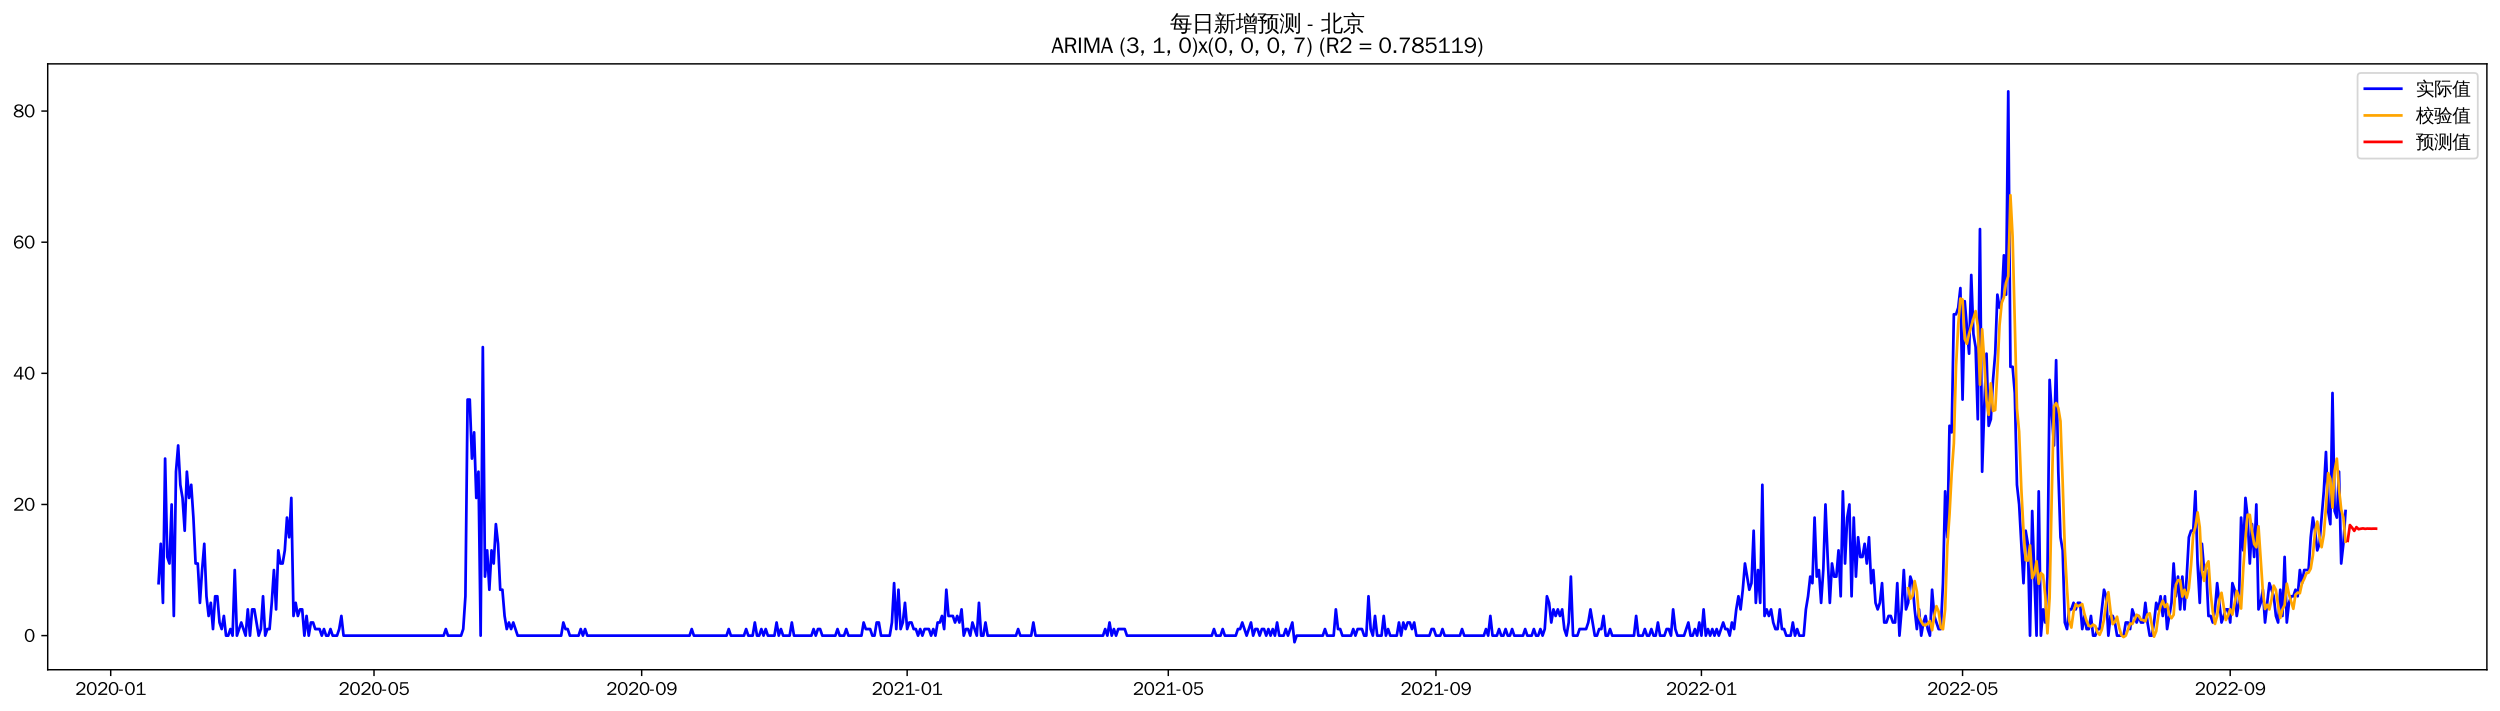 <?xml version="1.0" encoding="utf-8" standalone="no"?>
<!DOCTYPE svg PUBLIC "-//W3C//DTD SVG 1.1//EN"
  "http://www.w3.org/Graphics/SVG/1.1/DTD/svg11.dtd">
<svg xmlns:xlink="http://www.w3.org/1999/xlink" width="1372.594pt" height="390.418pt" viewBox="0 0 1372.594 390.418" xmlns="http://www.w3.org/2000/svg" version="1.1">
 <defs>
  <style type="text/css">*{stroke-linejoin: round; stroke-linecap: butt}</style>
 </defs>
 <g id="figure_1">
  <g id="patch_1">
   <path d="M 0 390.418 
L 1372.594 390.418 
L 1372.594 -0 
L 0 -0 
z
" style="fill: #ffffff"/>
  </g>
  <g id="axes_1">
   <g id="patch_2">
    <path d="M 26.194 367.701 
L 1365.394 367.701 
L 1365.394 35.061 
L 26.194 35.061 
z
" style="fill: #ffffff"/>
   </g>
   <g id="matplotlib.axis_1">
    <g id="xtick_1">
     <g id="line2d_1">
      <defs>
       <path id="mdd5fcf3c7f" d="M 0 0 
L 0 3.5 
" style="stroke: #000000; stroke-width: 0.8"/>
      </defs>
      <g>
       <use xlink:href="#mdd5fcf3c7f" x="60.782" y="367.701" style="stroke: #000000; stroke-width: 0.8"/>
      </g>
     </g>
     <g id="text_1">
      <!-- 2020-01 -->
      <g transform="translate(41.292 381.557)scale(0.1 -0.1)">
       <defs>
        <path id="WenQuanYiZenHei-32" d="M 3488 0 
L 369 0 
L 369 456 
L 2150 1850 
Q 2931 2463 2931 3144 
Q 2931 3619 2488 3863 
Q 2231 4013 1931 4013 
Q 1425 4013 1113 3619 
Q 894 3356 881 3013 
L 369 3169 
Q 531 3981 1213 4300 
Q 1544 4456 1950 4456 
Q 2631 4456 3088 4044 
L 3225 3888 
L 3350 3706 
Q 3481 3444 3481 3144 
Q 3481 2313 2519 1569 
L 1069 456 
L 3488 456 
L 3488 0 
z
" transform="scale(0.016)"/>
        <path id="WenQuanYiZenHei-30" d="M 3581 2175 
Q 3581 1288 3169 638 
Q 2713 -63 1938 -63 
Q 1025 -63 563 831 
Q 256 1425 256 2188 
Q 256 3188 700 3819 
Q 1138 4456 1888 4456 
Q 2863 4456 3306 3500 
Q 3581 2925 3581 2175 
z
M 3019 2100 
Q 3019 3356 2500 3806 
L 2350 3919 
Q 2144 4031 1888 4031 
Q 1100 4031 888 2956 
Q 819 2625 819 2225 
Q 819 1013 1338 569 
Q 1588 356 1938 356 
Q 2675 356 2925 1294 
Q 3019 1663 3019 2100 
z
" transform="scale(0.016)"/>
        <path id="WenQuanYiZenHei-2d" d="M 1363 1444 
L 0 1444 
L 0 1844 
L 1363 1844 
L 1363 1444 
z
" transform="scale(0.016)"/>
        <path id="WenQuanYiZenHei-31" d="M 3556 0 
L 488 0 
L 488 406 
L 1800 406 
L 1800 3725 
Q 1231 3125 588 2788 
L 588 3338 
Q 1456 3781 1931 4388 
L 2331 4388 
L 2331 406 
L 3556 406 
L 3556 0 
z
" transform="scale(0.016)"/>
       </defs>
       <use xlink:href="#WenQuanYiZenHei-32"/>
       <use xlink:href="#WenQuanYiZenHei-30" x="59.961"/>
       <use xlink:href="#WenQuanYiZenHei-32" x="119.922"/>
       <use xlink:href="#WenQuanYiZenHei-30" x="179.883"/>
       <use xlink:href="#WenQuanYiZenHei-2d" x="239.844"/>
       <use xlink:href="#WenQuanYiZenHei-30" x="269.824"/>
       <use xlink:href="#WenQuanYiZenHei-31" x="329.785"/>
      </g>
     </g>
    </g>
    <g id="xtick_2">
     <g id="line2d_2">
      <g>
       <use xlink:href="#mdd5fcf3c7f" x="205.347" y="367.701" style="stroke: #000000; stroke-width: 0.8"/>
      </g>
     </g>
     <g id="text_2">
      <!-- 2020-05 -->
      <g transform="translate(185.857 381.557)scale(0.1 -0.1)">
       <defs>
        <path id="WenQuanYiZenHei-35" d="M 3531 1488 
Q 3531 688 2913 250 
Q 2456 -63 1844 -63 
Q 1175 -63 706 350 
Q 413 613 306 975 
L 781 1131 
Q 1000 538 1569 406 
Q 1706 369 1856 369 
Q 2550 369 2850 869 
Q 3000 1131 3000 1494 
Q 3000 2056 2581 2356 
Q 2319 2538 1969 2538 
Q 1400 2538 1031 2075 
Q 981 2013 938 1938 
L 500 2031 
L 644 4388 
L 3244 4388 
L 3200 3919 
L 1044 3919 
L 950 2500 
Q 1431 2975 2006 2975 
Q 2713 2975 3163 2475 
Q 3531 2063 3531 1488 
z
" transform="scale(0.016)"/>
       </defs>
       <use xlink:href="#WenQuanYiZenHei-32"/>
       <use xlink:href="#WenQuanYiZenHei-30" x="59.961"/>
       <use xlink:href="#WenQuanYiZenHei-32" x="119.922"/>
       <use xlink:href="#WenQuanYiZenHei-30" x="179.883"/>
       <use xlink:href="#WenQuanYiZenHei-2d" x="239.844"/>
       <use xlink:href="#WenQuanYiZenHei-30" x="269.824"/>
       <use xlink:href="#WenQuanYiZenHei-35" x="329.785"/>
      </g>
     </g>
    </g>
    <g id="xtick_3">
     <g id="line2d_3">
      <g>
       <use xlink:href="#mdd5fcf3c7f" x="352.302" y="367.701" style="stroke: #000000; stroke-width: 0.8"/>
      </g>
     </g>
     <g id="text_3">
      <!-- 2020-09 -->
      <g transform="translate(332.812 381.557)scale(0.1 -0.1)">
       <defs>
        <path id="WenQuanYiZenHei-39" d="M 3544 2300 
Q 3544 1163 3019 513 
Q 2563 -63 1775 -63 
Q 956 -63 563 488 
Q 463 631 394 813 
L 838 975 
Q 1025 494 1550 388 
Q 1656 369 1775 369 
Q 2594 369 2900 1325 
Q 3044 1769 3038 2313 
L 3025 2313 
Q 2675 1638 1944 1544 
Q 1844 1531 1744 1531 
Q 1050 1531 625 2031 
Q 294 2419 294 2963 
Q 294 3656 813 4094 
Q 1238 4456 1819 4456 
Q 2988 4456 3381 3363 
Q 3544 2900 3544 2300 
z
M 2925 2994 
Q 2925 3563 2469 3844 
Q 2206 4006 1863 4006 
Q 1275 4006 988 3563 
Q 844 3344 825 3056 
Q 819 3006 819 2956 
Q 819 2413 1269 2131 
Q 1538 1963 1875 1963 
Q 2363 1963 2681 2350 
Q 2925 2638 2925 2994 
z
" transform="scale(0.016)"/>
       </defs>
       <use xlink:href="#WenQuanYiZenHei-32"/>
       <use xlink:href="#WenQuanYiZenHei-30" x="59.961"/>
       <use xlink:href="#WenQuanYiZenHei-32" x="119.922"/>
       <use xlink:href="#WenQuanYiZenHei-30" x="179.883"/>
       <use xlink:href="#WenQuanYiZenHei-2d" x="239.844"/>
       <use xlink:href="#WenQuanYiZenHei-30" x="269.824"/>
       <use xlink:href="#WenQuanYiZenHei-39" x="329.785"/>
      </g>
     </g>
    </g>
    <g id="xtick_4">
     <g id="line2d_4">
      <g>
       <use xlink:href="#mdd5fcf3c7f" x="498.062" y="367.701" style="stroke: #000000; stroke-width: 0.8"/>
      </g>
     </g>
     <g id="text_4">
      <!-- 2021-01 -->
      <g transform="translate(478.572 381.557)scale(0.1 -0.1)">
       <use xlink:href="#WenQuanYiZenHei-32"/>
       <use xlink:href="#WenQuanYiZenHei-30" x="59.961"/>
       <use xlink:href="#WenQuanYiZenHei-32" x="119.922"/>
       <use xlink:href="#WenQuanYiZenHei-31" x="179.883"/>
       <use xlink:href="#WenQuanYiZenHei-2d" x="239.844"/>
       <use xlink:href="#WenQuanYiZenHei-30" x="269.824"/>
       <use xlink:href="#WenQuanYiZenHei-31" x="329.785"/>
      </g>
     </g>
    </g>
    <g id="xtick_5">
     <g id="line2d_5">
      <g>
       <use xlink:href="#mdd5fcf3c7f" x="641.432" y="367.701" style="stroke: #000000; stroke-width: 0.8"/>
      </g>
     </g>
     <g id="text_5">
      <!-- 2021-05 -->
      <g transform="translate(621.943 381.557)scale(0.1 -0.1)">
       <use xlink:href="#WenQuanYiZenHei-32"/>
       <use xlink:href="#WenQuanYiZenHei-30" x="59.961"/>
       <use xlink:href="#WenQuanYiZenHei-32" x="119.922"/>
       <use xlink:href="#WenQuanYiZenHei-31" x="179.883"/>
       <use xlink:href="#WenQuanYiZenHei-2d" x="239.844"/>
       <use xlink:href="#WenQuanYiZenHei-30" x="269.824"/>
       <use xlink:href="#WenQuanYiZenHei-35" x="329.785"/>
      </g>
     </g>
    </g>
    <g id="xtick_6">
     <g id="line2d_6">
      <g>
       <use xlink:href="#mdd5fcf3c7f" x="788.387" y="367.701" style="stroke: #000000; stroke-width: 0.8"/>
      </g>
     </g>
     <g id="text_6">
      <!-- 2021-09 -->
      <g transform="translate(768.897 381.557)scale(0.1 -0.1)">
       <use xlink:href="#WenQuanYiZenHei-32"/>
       <use xlink:href="#WenQuanYiZenHei-30" x="59.961"/>
       <use xlink:href="#WenQuanYiZenHei-32" x="119.922"/>
       <use xlink:href="#WenQuanYiZenHei-31" x="179.883"/>
       <use xlink:href="#WenQuanYiZenHei-2d" x="239.844"/>
       <use xlink:href="#WenQuanYiZenHei-30" x="269.824"/>
       <use xlink:href="#WenQuanYiZenHei-39" x="329.785"/>
      </g>
     </g>
    </g>
    <g id="xtick_7">
     <g id="line2d_7">
      <g>
       <use xlink:href="#mdd5fcf3c7f" x="934.147" y="367.701" style="stroke: #000000; stroke-width: 0.8"/>
      </g>
     </g>
     <g id="text_7">
      <!-- 2022-01 -->
      <g transform="translate(914.657 381.557)scale(0.1 -0.1)">
       <use xlink:href="#WenQuanYiZenHei-32"/>
       <use xlink:href="#WenQuanYiZenHei-30" x="59.961"/>
       <use xlink:href="#WenQuanYiZenHei-32" x="119.922"/>
       <use xlink:href="#WenQuanYiZenHei-32" x="179.883"/>
       <use xlink:href="#WenQuanYiZenHei-2d" x="239.844"/>
       <use xlink:href="#WenQuanYiZenHei-30" x="269.824"/>
       <use xlink:href="#WenQuanYiZenHei-31" x="329.785"/>
      </g>
     </g>
    </g>
    <g id="xtick_8">
     <g id="line2d_8">
      <g>
       <use xlink:href="#mdd5fcf3c7f" x="1077.518" y="367.701" style="stroke: #000000; stroke-width: 0.8"/>
      </g>
     </g>
     <g id="text_8">
      <!-- 2022-05 -->
      <g transform="translate(1058.028 381.557)scale(0.1 -0.1)">
       <use xlink:href="#WenQuanYiZenHei-32"/>
       <use xlink:href="#WenQuanYiZenHei-30" x="59.961"/>
       <use xlink:href="#WenQuanYiZenHei-32" x="119.922"/>
       <use xlink:href="#WenQuanYiZenHei-32" x="179.883"/>
       <use xlink:href="#WenQuanYiZenHei-2d" x="239.844"/>
       <use xlink:href="#WenQuanYiZenHei-30" x="269.824"/>
       <use xlink:href="#WenQuanYiZenHei-35" x="329.785"/>
      </g>
     </g>
    </g>
    <g id="xtick_9">
     <g id="line2d_9">
      <g>
       <use xlink:href="#mdd5fcf3c7f" x="1224.472" y="367.701" style="stroke: #000000; stroke-width: 0.8"/>
      </g>
     </g>
     <g id="text_9">
      <!-- 2022-09 -->
      <g transform="translate(1204.983 381.557)scale(0.1 -0.1)">
       <use xlink:href="#WenQuanYiZenHei-32"/>
       <use xlink:href="#WenQuanYiZenHei-30" x="59.961"/>
       <use xlink:href="#WenQuanYiZenHei-32" x="119.922"/>
       <use xlink:href="#WenQuanYiZenHei-32" x="179.883"/>
       <use xlink:href="#WenQuanYiZenHei-2d" x="239.844"/>
       <use xlink:href="#WenQuanYiZenHei-30" x="269.824"/>
       <use xlink:href="#WenQuanYiZenHei-39" x="329.785"/>
      </g>
     </g>
    </g>
   </g>
   <g id="matplotlib.axis_2">
    <g id="ytick_1">
     <g id="line2d_10">
      <defs>
       <path id="m159f968fa7" d="M 0 0 
L -3.5 0 
" style="stroke: #000000; stroke-width: 0.8"/>
      </defs>
      <g>
       <use xlink:href="#m159f968fa7" x="26.194" y="348.981" style="stroke: #000000; stroke-width: 0.8"/>
      </g>
     </g>
     <g id="text_10">
      <!-- 0 -->
      <g transform="translate(13.197 352.409)scale(0.1 -0.1)">
       <use xlink:href="#WenQuanYiZenHei-30"/>
      </g>
     </g>
    </g>
    <g id="ytick_2">
     <g id="line2d_11">
      <g>
       <use xlink:href="#m159f968fa7" x="26.194" y="276.981" style="stroke: #000000; stroke-width: 0.8"/>
      </g>
     </g>
     <g id="text_11">
      <!-- 20 -->
      <g transform="translate(7.2 280.409)scale(0.1 -0.1)">
       <use xlink:href="#WenQuanYiZenHei-32"/>
       <use xlink:href="#WenQuanYiZenHei-30" x="59.961"/>
      </g>
     </g>
    </g>
    <g id="ytick_3">
     <g id="line2d_12">
      <g>
       <use xlink:href="#m159f968fa7" x="26.194" y="204.981" style="stroke: #000000; stroke-width: 0.8"/>
      </g>
     </g>
     <g id="text_12">
      <!-- 40 -->
      <g transform="translate(7.2 208.409)scale(0.1 -0.1)">
       <defs>
        <path id="WenQuanYiZenHei-34" d="M 3631 1025 
L 2913 1025 
L 2913 0 
L 2381 0 
L 2381 1025 
L 219 1025 
L 219 1388 
L 2225 4388 
L 2913 4388 
L 2913 1444 
L 3631 1444 
L 3631 1025 
z
M 2381 1444 
L 2381 3963 
L 788 1444 
L 2381 1444 
z
" transform="scale(0.016)"/>
       </defs>
       <use xlink:href="#WenQuanYiZenHei-34"/>
       <use xlink:href="#WenQuanYiZenHei-30" x="59.961"/>
      </g>
     </g>
    </g>
    <g id="ytick_4">
     <g id="line2d_13">
      <g>
       <use xlink:href="#m159f968fa7" x="26.194" y="132.981" style="stroke: #000000; stroke-width: 0.8"/>
      </g>
     </g>
     <g id="text_13">
      <!-- 60 -->
      <g transform="translate(7.2 136.409)scale(0.1 -0.1)">
       <defs>
        <path id="WenQuanYiZenHei-36" d="M 3550 1431 
Q 3550 725 3006 288 
Q 2581 -63 1994 -63 
Q 1013 -63 563 825 
Q 288 1363 288 2081 
Q 288 3294 856 3938 
Q 1319 4456 2075 4456 
Q 2969 4456 3363 3756 
Q 3431 3631 3481 3481 
L 2988 3350 
Q 2750 3994 2075 4006 
Q 1056 4006 844 2669 
Q 794 2356 794 1981 
L 806 1981 
Q 1006 2506 1544 2744 
Q 1819 2869 2119 2869 
Q 2788 2869 3213 2375 
Q 3550 1975 3550 1431 
z
M 3038 1406 
Q 3038 1906 2656 2213 
Q 2381 2431 2038 2431 
Q 1525 2431 1181 2044 
Q 919 1744 919 1356 
Q 919 881 1344 581 
Q 1631 375 1981 375 
Q 2519 375 2838 781 
Q 3038 1050 3038 1406 
z
" transform="scale(0.016)"/>
       </defs>
       <use xlink:href="#WenQuanYiZenHei-36"/>
       <use xlink:href="#WenQuanYiZenHei-30" x="59.961"/>
      </g>
     </g>
    </g>
    <g id="ytick_5">
     <g id="line2d_14">
      <g>
       <use xlink:href="#m159f968fa7" x="26.194" y="60.981" style="stroke: #000000; stroke-width: 0.8"/>
      </g>
     </g>
     <g id="text_14">
      <!-- 80 -->
      <g transform="translate(7.2 64.409)scale(0.1 -0.1)">
       <defs>
        <path id="WenQuanYiZenHei-38" d="M 3619 1175 
Q 3619 431 2850 100 
Q 2444 -63 1944 -63 
Q 1231 -63 725 269 
Q 225 594 225 1125 
Q 225 1881 1269 2281 
Q 719 2481 519 2938 
Q 444 3119 444 3319 
Q 444 4000 1144 4294 
Q 1519 4456 1963 4456 
Q 2669 4456 3094 4094 
Q 3425 3813 3425 3369 
Q 3425 2638 2575 2356 
Q 3231 2056 3450 1725 
Q 3619 1488 3619 1175 
z
M 2944 3344 
Q 2944 3906 2288 4019 
Q 2138 4044 1969 4044 
Q 1438 4044 1163 3775 
Q 1000 3613 1000 3375 
Q 1000 2925 1594 2663 
Q 1756 2588 1931 2550 
Q 2581 2725 2788 2956 
Q 2944 3125 2944 3344 
z
M 3075 1094 
Q 3075 1738 1875 2050 
Q 1094 1881 850 1463 
Q 763 1313 763 1131 
Q 763 569 1456 406 
Q 1681 344 1944 344 
Q 2519 344 2850 619 
Q 3075 813 3075 1094 
z
" transform="scale(0.016)"/>
       </defs>
       <use xlink:href="#WenQuanYiZenHei-38"/>
       <use xlink:href="#WenQuanYiZenHei-30" x="59.961"/>
      </g>
     </g>
    </g>
   </g>
   <g id="line2d_15">
    <path d="M 87.066 320.181 
L 88.261 298.581 
L 89.456 330.981 
L 90.651 251.781 
L 91.845 305.781 
L 93.04 309.381 
L 94.235 276.981 
L 95.43 338.181 
L 96.625 258.981 
L 97.819 244.581 
L 99.014 266.181 
L 100.209 273.381 
L 101.404 291.381 
L 102.598 258.981 
L 103.793 273.381 
L 104.988 266.181 
L 106.183 284.181 
L 107.377 309.381 
L 108.572 309.381 
L 109.767 330.981 
L 110.962 312.981 
L 112.156 298.581 
L 113.351 327.381 
L 114.546 338.181 
L 115.741 330.981 
L 116.935 345.381 
L 118.13 327.381 
L 119.325 327.381 
L 120.52 341.781 
L 121.714 345.381 
L 122.909 338.181 
L 124.104 348.981 
L 125.299 348.981 
L 126.493 345.381 
L 127.688 348.981 
L 128.883 312.981 
L 130.078 348.981 
L 132.467 341.781 
L 134.857 348.981 
L 136.051 334.581 
L 137.246 348.981 
L 138.441 334.581 
L 139.636 334.581 
L 142.025 348.981 
L 143.22 345.381 
L 144.415 327.381 
L 145.609 348.981 
L 146.804 345.381 
L 147.999 345.381 
L 149.194 330.981 
L 150.388 312.981 
L 151.583 334.581 
L 152.778 302.181 
L 153.973 309.381 
L 155.167 309.381 
L 156.362 302.181 
L 157.557 284.181 
L 158.752 294.981 
L 159.946 273.381 
L 161.141 338.181 
L 162.336 330.981 
L 163.531 338.181 
L 164.726 334.581 
L 165.92 334.581 
L 167.115 348.981 
L 168.31 338.181 
L 169.505 348.981 
L 170.699 341.781 
L 171.894 341.781 
L 173.089 345.381 
L 175.478 345.381 
L 176.673 348.981 
L 177.868 345.381 
L 179.063 348.981 
L 180.257 348.981 
L 181.452 345.381 
L 182.647 348.981 
L 185.036 348.981 
L 186.231 345.381 
L 187.426 338.181 
L 188.621 348.981 
L 243.579 348.981 
L 244.774 345.381 
L 245.969 348.981 
L 253.137 348.981 
L 254.332 345.381 
L 255.527 327.381 
L 256.722 219.381 
L 257.916 219.381 
L 259.111 251.781 
L 260.306 237.381 
L 261.501 273.381 
L 262.695 258.981 
L 263.89 348.981 
L 265.085 190.581 
L 266.28 316.581 
L 267.474 302.181 
L 268.669 323.781 
L 269.864 302.181 
L 271.059 309.381 
L 272.253 287.781 
L 273.448 298.581 
L 274.643 323.781 
L 275.838 323.781 
L 277.032 338.181 
L 278.227 345.381 
L 279.422 341.781 
L 280.617 345.381 
L 281.811 341.781 
L 284.201 348.981 
L 308.096 348.981 
L 309.291 341.781 
L 310.486 345.381 
L 311.68 345.381 
L 312.875 348.981 
L 317.654 348.981 
L 318.849 345.381 
L 320.044 348.981 
L 321.238 345.381 
L 322.433 348.981 
L 378.587 348.981 
L 379.781 345.381 
L 380.976 348.981 
L 398.897 348.981 
L 400.092 345.381 
L 401.287 348.981 
L 408.455 348.981 
L 409.65 345.381 
L 410.845 348.981 
L 413.234 348.981 
L 414.429 341.781 
L 415.624 348.981 
L 416.819 348.981 
L 418.013 345.381 
L 419.208 348.981 
L 420.403 345.381 
L 421.598 348.981 
L 425.182 348.981 
L 426.377 341.781 
L 427.571 348.981 
L 428.766 345.381 
L 429.961 348.981 
L 433.545 348.981 
L 434.74 341.781 
L 435.935 348.981 
L 445.493 348.981 
L 446.687 345.381 
L 447.882 348.981 
L 449.077 345.381 
L 450.272 345.381 
L 451.467 348.981 
L 458.635 348.981 
L 459.83 345.381 
L 461.025 348.981 
L 463.414 348.981 
L 464.609 345.381 
L 465.804 348.981 
L 472.972 348.981 
L 474.167 341.781 
L 475.362 345.381 
L 477.751 345.381 
L 478.946 348.981 
L 480.141 348.981 
L 481.335 341.781 
L 482.53 341.781 
L 483.725 348.981 
L 488.504 348.981 
L 489.699 341.781 
L 490.893 320.181 
L 492.088 345.381 
L 493.283 323.781 
L 494.478 345.381 
L 495.672 341.781 
L 496.867 330.981 
L 498.062 345.381 
L 499.257 341.781 
L 500.451 341.781 
L 501.646 345.381 
L 502.841 345.381 
L 504.036 348.981 
L 505.23 345.381 
L 506.425 348.981 
L 507.62 345.381 
L 510.009 345.381 
L 511.204 348.981 
L 512.399 345.381 
L 513.594 348.981 
L 514.788 341.781 
L 515.983 341.781 
L 517.178 338.181 
L 518.373 345.381 
L 519.568 323.781 
L 520.762 338.181 
L 523.152 338.181 
L 524.347 341.781 
L 525.541 338.181 
L 526.736 341.781 
L 527.931 334.581 
L 529.126 348.981 
L 530.32 345.381 
L 531.515 345.381 
L 532.71 348.981 
L 533.905 341.781 
L 536.294 348.981 
L 537.489 330.981 
L 538.684 348.981 
L 539.878 348.981 
L 541.073 341.781 
L 542.268 348.981 
L 557.8 348.981 
L 558.994 345.381 
L 560.189 348.981 
L 566.163 348.981 
L 567.358 341.781 
L 568.552 348.981 
L 605.59 348.981 
L 606.785 345.381 
L 607.979 348.981 
L 609.174 341.781 
L 610.369 348.981 
L 611.564 345.381 
L 612.758 348.981 
L 613.953 345.381 
L 617.537 345.381 
L 618.732 348.981 
L 665.328 348.981 
L 666.522 345.381 
L 667.717 348.981 
L 670.107 348.981 
L 671.301 345.381 
L 672.496 348.981 
L 678.47 348.981 
L 679.665 345.381 
L 680.859 345.381 
L 682.054 341.781 
L 684.444 348.981 
L 686.833 341.781 
L 688.028 348.981 
L 689.223 345.381 
L 690.417 345.381 
L 691.612 348.981 
L 692.807 345.381 
L 694.002 345.381 
L 695.196 348.981 
L 696.391 345.381 
L 697.586 348.981 
L 698.781 345.381 
L 699.975 348.981 
L 701.17 341.781 
L 702.365 348.981 
L 704.754 348.981 
L 705.949 345.381 
L 707.144 348.981 
L 709.533 341.781 
L 710.728 352.581 
L 711.923 348.981 
L 726.26 348.981 
L 727.455 345.381 
L 728.649 348.981 
L 732.234 348.981 
L 733.429 334.581 
L 734.623 345.381 
L 735.818 345.381 
L 737.013 348.981 
L 741.792 348.981 
L 742.987 345.381 
L 744.181 348.981 
L 745.376 345.381 
L 747.766 345.381 
L 748.96 348.981 
L 750.155 348.981 
L 751.35 327.381 
L 752.545 345.381 
L 753.739 348.981 
L 754.934 338.181 
L 756.129 348.981 
L 758.518 348.981 
L 759.713 338.181 
L 760.908 348.981 
L 762.103 345.381 
L 763.297 348.981 
L 766.882 348.981 
L 768.076 341.781 
L 769.271 348.981 
L 770.466 341.781 
L 771.661 345.381 
L 772.855 341.781 
L 774.05 341.781 
L 775.245 345.381 
L 776.44 341.781 
L 777.634 348.981 
L 784.803 348.981 
L 785.998 345.381 
L 787.192 345.381 
L 788.387 348.981 
L 790.777 348.981 
L 791.971 345.381 
L 793.166 348.981 
L 801.529 348.981 
L 802.724 345.381 
L 803.919 348.981 
L 814.672 348.981 
L 815.867 345.381 
L 817.061 348.981 
L 818.256 338.181 
L 819.451 348.981 
L 821.84 348.981 
L 823.035 345.381 
L 824.23 348.981 
L 825.425 348.981 
L 826.619 345.381 
L 827.814 348.981 
L 829.009 348.981 
L 830.204 345.381 
L 831.398 348.981 
L 836.177 348.981 
L 837.372 345.381 
L 838.567 348.981 
L 840.956 348.981 
L 842.151 345.381 
L 843.346 348.981 
L 844.541 348.981 
L 845.735 345.381 
L 846.93 348.981 
L 848.125 345.381 
L 849.32 327.381 
L 850.514 330.981 
L 851.709 341.781 
L 852.904 334.581 
L 854.099 338.181 
L 855.293 334.581 
L 856.488 338.181 
L 857.683 334.581 
L 858.878 345.381 
L 860.072 348.981 
L 861.267 341.781 
L 862.462 316.581 
L 863.657 348.981 
L 866.046 348.981 
L 867.241 345.381 
L 870.825 345.381 
L 872.02 341.781 
L 873.215 334.581 
L 875.604 348.981 
L 876.799 348.981 
L 877.994 345.381 
L 879.189 345.381 
L 880.383 338.181 
L 881.578 348.981 
L 882.773 348.981 
L 883.968 345.381 
L 885.162 348.981 
L 897.11 348.981 
L 898.305 338.181 
L 899.499 348.981 
L 901.889 348.981 
L 903.084 345.381 
L 904.278 348.981 
L 905.473 348.981 
L 906.668 345.381 
L 907.863 348.981 
L 909.057 348.981 
L 910.252 341.781 
L 911.447 348.981 
L 913.836 348.981 
L 915.031 345.381 
L 916.226 345.381 
L 917.421 348.981 
L 918.615 334.581 
L 919.81 345.381 
L 921.005 348.981 
L 924.589 348.981 
L 926.979 341.781 
L 928.173 348.981 
L 929.368 348.981 
L 930.563 345.381 
L 931.758 348.981 
L 932.952 341.781 
L 934.147 348.981 
L 935.342 334.581 
L 936.537 348.981 
L 937.731 345.381 
L 938.926 348.981 
L 940.121 345.381 
L 941.316 348.981 
L 942.51 345.381 
L 943.705 348.981 
L 946.095 341.781 
L 947.29 345.381 
L 948.484 345.381 
L 949.679 348.981 
L 950.874 341.781 
L 952.069 345.381 
L 953.263 334.581 
L 954.458 327.381 
L 955.653 334.581 
L 956.848 323.781 
L 958.042 309.381 
L 960.432 323.781 
L 961.627 320.181 
L 962.821 291.381 
L 964.016 330.981 
L 965.211 312.981 
L 966.406 330.981 
L 967.6 266.181 
L 968.795 338.181 
L 969.99 334.581 
L 971.185 338.181 
L 972.379 334.581 
L 973.574 341.781 
L 974.769 345.381 
L 975.964 345.381 
L 977.158 334.581 
L 978.353 345.381 
L 979.548 345.381 
L 980.743 348.981 
L 983.132 348.981 
L 984.327 341.781 
L 985.522 348.981 
L 986.716 345.381 
L 987.911 348.981 
L 990.301 348.981 
L 991.495 334.581 
L 992.69 327.381 
L 993.885 316.581 
L 995.08 320.181 
L 996.274 284.181 
L 997.469 316.581 
L 998.664 312.981 
L 999.859 330.981 
L 1001.053 312.981 
L 1002.248 276.981 
L 1003.443 305.781 
L 1004.638 330.981 
L 1005.832 309.381 
L 1007.027 316.581 
L 1008.222 316.581 
L 1009.417 302.181 
L 1010.611 327.381 
L 1011.806 269.781 
L 1013.001 309.381 
L 1014.196 284.181 
L 1015.391 276.981 
L 1016.585 327.381 
L 1017.78 284.181 
L 1018.975 316.581 
L 1020.17 294.981 
L 1021.364 305.781 
L 1022.559 305.781 
L 1023.754 298.581 
L 1024.949 309.381 
L 1026.143 294.981 
L 1027.338 320.181 
L 1028.533 312.981 
L 1029.728 330.981 
L 1030.922 334.581 
L 1032.117 330.981 
L 1033.312 320.181 
L 1034.507 341.781 
L 1035.701 341.781 
L 1036.896 338.181 
L 1038.091 338.181 
L 1039.286 341.781 
L 1040.48 341.781 
L 1041.675 320.181 
L 1042.87 348.981 
L 1044.065 334.581 
L 1045.259 312.981 
L 1046.454 334.581 
L 1047.649 330.981 
L 1048.844 316.581 
L 1050.038 320.181 
L 1051.233 334.581 
L 1052.428 345.381 
L 1053.623 334.581 
L 1054.817 348.981 
L 1056.012 341.781 
L 1057.207 338.181 
L 1058.402 345.381 
L 1059.596 348.981 
L 1060.791 323.781 
L 1061.986 338.181 
L 1064.375 345.381 
L 1065.57 345.381 
L 1066.765 320.181 
L 1067.96 269.781 
L 1069.154 294.981 
L 1070.349 233.781 
L 1071.544 237.381 
L 1072.739 172.581 
L 1073.933 172.581 
L 1075.128 168.981 
L 1076.323 158.181 
L 1077.518 219.381 
L 1078.712 165.381 
L 1081.102 194.181 
L 1082.297 150.981 
L 1083.491 183.381 
L 1084.686 190.581 
L 1085.881 230.181 
L 1087.076 125.781 
L 1088.271 258.981 
L 1089.465 222.981 
L 1090.66 194.181 
L 1091.855 233.781 
L 1093.05 230.181 
L 1094.244 208.581 
L 1095.439 194.181 
L 1096.634 161.781 
L 1097.829 168.981 
L 1099.023 165.381 
L 1100.218 140.181 
L 1101.413 161.781 
L 1102.608 50.181 
L 1103.802 201.381 
L 1104.997 201.381 
L 1106.192 215.781 
L 1107.387 266.181 
L 1108.581 276.981 
L 1110.971 320.181 
L 1112.166 291.381 
L 1113.36 298.581 
L 1114.555 348.981 
L 1115.75 280.581 
L 1116.945 316.581 
L 1118.139 348.981 
L 1119.334 269.781 
L 1120.529 348.981 
L 1121.724 334.581 
L 1122.918 341.781 
L 1124.113 316.581 
L 1125.308 208.581 
L 1127.697 244.581 
L 1128.892 197.781 
L 1130.087 258.981 
L 1131.282 294.981 
L 1132.476 302.181 
L 1133.671 341.781 
L 1134.866 345.381 
L 1136.061 334.581 
L 1137.255 334.581 
L 1138.45 330.981 
L 1139.645 334.581 
L 1140.84 330.981 
L 1142.034 330.981 
L 1143.229 345.381 
L 1144.424 338.181 
L 1145.619 345.381 
L 1146.813 345.381 
L 1148.008 338.181 
L 1149.203 348.981 
L 1150.398 348.981 
L 1151.592 345.381 
L 1152.787 345.381 
L 1155.177 323.781 
L 1156.371 327.381 
L 1157.566 348.981 
L 1158.761 338.181 
L 1159.956 338.181 
L 1161.151 341.781 
L 1162.345 348.981 
L 1165.93 348.981 
L 1167.124 341.781 
L 1168.319 341.781 
L 1169.514 345.381 
L 1170.709 334.581 
L 1173.098 341.781 
L 1174.293 338.181 
L 1175.488 341.781 
L 1176.682 341.781 
L 1177.877 330.981 
L 1179.072 341.781 
L 1180.267 348.981 
L 1181.461 348.981 
L 1182.656 341.781 
L 1183.851 330.981 
L 1185.046 334.581 
L 1186.24 327.381 
L 1187.435 338.181 
L 1188.63 327.381 
L 1189.825 345.381 
L 1192.214 330.981 
L 1193.409 309.381 
L 1194.604 327.381 
L 1195.798 316.581 
L 1196.993 334.581 
L 1198.188 316.581 
L 1199.383 334.581 
L 1200.577 316.581 
L 1201.772 294.981 
L 1202.967 291.381 
L 1204.162 291.381 
L 1205.356 269.781 
L 1206.551 309.381 
L 1207.746 330.981 
L 1208.941 298.581 
L 1210.135 312.981 
L 1211.33 312.981 
L 1212.525 338.181 
L 1213.72 338.181 
L 1214.914 341.781 
L 1216.109 334.581 
L 1217.304 320.181 
L 1219.693 341.781 
L 1222.083 334.581 
L 1223.278 334.581 
L 1224.472 341.781 
L 1225.667 320.181 
L 1226.862 323.781 
L 1228.057 338.181 
L 1229.252 330.981 
L 1230.446 284.181 
L 1231.641 302.181 
L 1232.836 273.381 
L 1234.031 284.181 
L 1235.225 309.381 
L 1236.42 287.781 
L 1237.615 305.781 
L 1238.81 276.981 
L 1240.004 334.581 
L 1241.199 330.981 
L 1242.394 323.781 
L 1243.589 341.781 
L 1245.978 320.181 
L 1248.368 327.381 
L 1249.562 338.181 
L 1250.757 341.781 
L 1251.952 323.781 
L 1253.147 338.181 
L 1254.341 305.781 
L 1255.536 341.781 
L 1256.731 330.981 
L 1257.926 327.381 
L 1259.12 327.381 
L 1260.315 323.781 
L 1261.51 327.381 
L 1262.705 312.981 
L 1263.899 320.181 
L 1265.094 312.981 
L 1267.484 312.981 
L 1268.678 294.981 
L 1269.873 284.181 
L 1271.068 291.381 
L 1272.263 302.181 
L 1273.457 298.581 
L 1275.847 269.781 
L 1277.042 248.181 
L 1278.236 280.581 
L 1279.431 287.781 
L 1280.626 215.781 
L 1281.821 280.581 
L 1283.015 284.181 
L 1284.21 258.981 
L 1285.405 309.381 
L 1286.6 298.581 
L 1287.794 280.581 
L 1287.794 280.581 
" clip-path="url(#p853d9344cf)" style="fill: none; stroke: #0000ff; stroke-width: 1.5; stroke-linecap: square"/>
   </g>
   <g id="line2d_16">
    <path d="M 1047.649 322.96 
L 1048.844 328.738 
L 1050.038 327.2 
L 1051.233 319.051 
L 1052.428 324.747 
L 1053.623 338.561 
L 1054.817 341.177 
L 1056.012 343.146 
L 1057.207 343.328 
L 1058.402 342.364 
L 1059.596 340.933 
L 1060.791 345.976 
L 1061.986 338.167 
L 1063.181 332.811 
L 1064.375 335.795 
L 1065.57 344.651 
L 1066.765 345.461 
L 1067.96 334.487 
L 1069.154 299.796 
L 1070.349 282.694 
L 1071.544 259.887 
L 1072.739 243.454 
L 1073.933 201.372 
L 1075.128 178.599 
L 1076.323 163.902 
L 1077.518 164.456 
L 1078.712 186.136 
L 1079.907 188.705 
L 1081.102 183.192 
L 1084.686 170.813 
L 1085.881 179.082 
L 1087.076 211.225 
L 1088.271 180.771 
L 1089.465 198.819 
L 1090.66 219.909 
L 1091.855 227.734 
L 1093.05 210.491 
L 1094.244 225.59 
L 1095.439 225.138 
L 1096.634 203.614 
L 1097.829 178.564 
L 1099.023 166.248 
L 1100.218 163.21 
L 1101.413 155.192 
L 1102.608 151.65 
L 1103.802 107.175 
L 1104.997 129.943 
L 1107.387 224.32 
L 1108.581 237.104 
L 1109.776 268.213 
L 1110.971 291.214 
L 1112.166 307.558 
L 1113.36 307.763 
L 1114.555 299.461 
L 1115.75 317.388 
L 1116.945 314.757 
L 1118.139 308.139 
L 1119.334 320.507 
L 1120.529 314.623 
L 1121.724 315.661 
L 1122.918 327.019 
L 1124.113 347.693 
L 1125.308 328.299 
L 1126.503 271.184 
L 1127.697 223.27 
L 1128.892 221.302 
L 1130.087 224.021 
L 1131.282 231.216 
L 1132.476 264.688 
L 1133.671 301.755 
L 1134.866 323.218 
L 1136.061 340.741 
L 1137.255 344.55 
L 1138.45 335.911 
L 1139.645 331.791 
L 1140.84 332.906 
L 1143.229 331.686 
L 1144.424 337.038 
L 1145.619 340.906 
L 1146.813 343.601 
L 1148.008 343.971 
L 1149.203 342.942 
L 1150.398 343.643 
L 1151.592 347.258 
L 1152.787 348.546 
L 1153.982 345.694 
L 1155.177 340.151 
L 1156.371 330.682 
L 1157.566 325.153 
L 1158.761 335.565 
L 1159.956 342.662 
L 1161.151 341.474 
L 1162.345 338.616 
L 1163.54 344.693 
L 1164.735 348.749 
L 1165.93 349.766 
L 1167.124 348.981 
L 1169.514 342.406 
L 1170.709 342.608 
L 1171.903 340.231 
L 1173.098 337.523 
L 1174.293 338.303 
L 1175.488 340.249 
L 1176.682 340.498 
L 1177.877 341.076 
L 1179.072 337.337 
L 1180.267 336.756 
L 1182.656 349.534 
L 1183.851 346.542 
L 1185.046 337.569 
L 1186.24 332.746 
L 1187.435 329.866 
L 1188.63 333.236 
L 1189.825 331.621 
L 1191.019 337.558 
L 1192.214 339.416 
L 1193.409 337.544 
L 1194.604 321.147 
L 1195.798 318.533 
L 1196.993 318.626 
L 1198.188 327.543 
L 1199.383 323.779 
L 1200.577 328.168 
L 1201.772 322.994 
L 1202.967 310.433 
L 1204.162 293.281 
L 1205.356 289.338 
L 1206.551 281.314 
L 1207.746 289.392 
L 1208.941 313.262 
L 1210.135 318.914 
L 1211.33 310.199 
L 1212.525 308.197 
L 1213.72 325.838 
L 1214.914 335.993 
L 1216.109 342.542 
L 1217.304 338.244 
L 1218.499 329.149 
L 1219.693 325.483 
L 1222.083 340.409 
L 1223.278 338.059 
L 1224.472 334.501 
L 1225.667 337.413 
L 1226.862 331.482 
L 1228.057 324.454 
L 1229.252 327.562 
L 1230.446 334.099 
L 1231.641 312.216 
L 1232.836 295.52 
L 1234.031 282.616 
L 1235.225 282.681 
L 1236.42 291.389 
L 1237.615 298.697 
L 1238.81 300.466 
L 1240.004 288.964 
L 1242.394 324.828 
L 1243.589 334.351 
L 1244.783 332.075 
L 1245.978 334.596 
L 1247.173 329.045 
L 1248.368 321.553 
L 1249.562 323.903 
L 1250.757 332.298 
L 1251.952 339.248 
L 1253.147 334.585 
L 1254.341 332.186 
L 1255.536 320.457 
L 1256.731 326.287 
L 1259.12 334.232 
L 1260.315 326.516 
L 1261.51 325.376 
L 1262.705 325.706 
L 1263.899 320.227 
L 1265.094 317.848 
L 1266.289 314.761 
L 1267.484 314.391 
L 1268.678 312.196 
L 1269.873 304.919 
L 1271.068 291.707 
L 1272.263 286.38 
L 1273.457 294.415 
L 1274.652 300.416 
L 1275.847 293.622 
L 1277.042 278.589 
L 1278.236 259.787 
L 1279.431 262.997 
L 1280.626 278.637 
L 1281.821 258.443 
L 1283.015 251.839 
L 1284.21 268.716 
L 1285.405 279.649 
L 1286.6 284.134 
L 1287.794 297.421 
L 1287.794 297.421 
" clip-path="url(#p853d9344cf)" style="fill: none; stroke: #ffa500; stroke-width: 1.5; stroke-linecap: square"/>
   </g>
   <g id="line2d_17">
    <path d="M 1288.989 296.953 
L 1290.184 288.298 
L 1291.379 289.693 
L 1292.573 291.46 
L 1293.768 289.419 
L 1294.963 290.545 
L 1296.158 290.293 
L 1297.352 290.112 
L 1298.547 290.356 
L 1299.742 290.21 
L 1300.937 290.25 
L 1302.132 290.267 
L 1303.326 290.238 
L 1304.521 290.257 
" clip-path="url(#p853d9344cf)" style="fill: none; stroke: #ff0000; stroke-width: 1.5; stroke-linecap: square"/>
   </g>
   <g id="patch_3">
    <path d="M 26.194 367.701 
L 26.194 35.061 
" style="fill: none; stroke: #000000; stroke-width: 0.8; stroke-linejoin: miter; stroke-linecap: square"/>
   </g>
   <g id="patch_4">
    <path d="M 1365.394 367.701 
L 1365.394 35.061 
" style="fill: none; stroke: #000000; stroke-width: 0.8; stroke-linejoin: miter; stroke-linecap: square"/>
   </g>
   <g id="patch_5">
    <path d="M 26.194 367.701 
L 1365.394 367.701 
" style="fill: none; stroke: #000000; stroke-width: 0.8; stroke-linejoin: miter; stroke-linecap: square"/>
   </g>
   <g id="patch_6">
    <path d="M 26.194 35.061 
L 1365.394 35.061 
" style="fill: none; stroke: #000000; stroke-width: 0.8; stroke-linejoin: miter; stroke-linecap: square"/>
   </g>
   <g id="text_15">
    <!-- 每日新增预测 - 北京 -->
    <g transform="translate(642.397 17.042)scale(0.12 -0.12)">
     <defs>
      <path id="WenQuanYiZenHei-6bcf" d="M 6138 2181 
Q 6113 1988 6138 1800 
Q 5788 1819 5438 1819 
L 4975 1819 
L 4863 738 
L 5806 738 
L 5806 394 
L 4831 394 
L 4775 -144 
Q 4719 -563 4350 -725 
Q 4013 -856 3550 -825 
L 3288 -819 
Q 3331 -663 3275 -519 
Q 3219 -375 3113 -288 
Q 3381 -313 3759 -303 
Q 4138 -294 4231 -238 
Q 4338 -163 4350 88 
L 4381 394 
L 1025 394 
L 1244 1819 
L 813 1819 
Q 463 1819 113 1800 
Q 138 1988 113 2181 
Q 463 2163 813 2163 
L 1294 2163 
L 1488 3431 
L 1488 3581 
L 1506 3581 
L 1513 3613 
L 1713 3581 
L 5156 3581 
L 5013 2163 
L 5438 2163 
Q 5788 2163 6138 2181 
z
M 5588 4463 
Q 5569 4269 5588 4081 
Q 5244 4100 4894 4100 
L 1813 4100 
Q 1344 3463 606 2788 
Q 481 2988 256 3069 
Q 744 3494 1116 3972 
Q 1488 4450 1919 5181 
Q 2119 5044 2344 4950 
Q 2213 4688 2050 4444 
L 4894 4444 
Q 5238 4444 5588 4463 
z
M 2844 3238 
L 1906 3238 
L 1744 2163 
L 3244 2163 
L 2581 3038 
L 2844 3238 
z
M 3250 2163 
L 4563 2163 
L 4669 3238 
L 3044 3238 
L 3638 2456 
L 3250 2163 
z
M 2944 1819 
Q 3275 1394 3550 938 
L 3213 738 
L 4419 738 
L 4525 1819 
L 2944 1819 
z
M 2656 1819 
L 1694 1819 
L 1525 738 
L 3094 738 
Q 2806 1219 2450 1650 
L 2656 1819 
z
" transform="scale(0.016)"/>
      <path id="WenQuanYiZenHei-65e5" d="M 1494 -775 
Q 1244 -750 988 -775 
Q 1013 -313 1013 156 
L 1013 4875 
L 5269 4875 
L 5269 -763 
L 4813 -763 
L 4813 156 
L 1469 156 
Q 1469 -313 1494 -775 
z
M 4813 2700 
L 4813 4500 
L 1469 4500 
L 1469 2700 
L 4813 2700 
z
M 4813 531 
L 4813 2325 
L 1469 2325 
L 1469 531 
L 4813 531 
z
" transform="scale(0.016)"/>
      <path id="WenQuanYiZenHei-65b0" d="M 5419 -763 
Q 5188 -738 4963 -763 
Q 4981 -344 4981 75 
L 4981 2819 
L 4188 2819 
L 4188 1706 
Q 4188 63 3163 -738 
Q 3019 -519 2769 -469 
Q 3769 131 3769 1706 
L 3769 4769 
L 3875 4769 
L 3844 4831 
L 4294 4781 
Q 4438 4769 4894 4816 
Q 5350 4863 5512 4931 
Q 5675 5000 5763 5094 
Q 5850 4881 5981 4694 
Q 5713 4544 5263 4519 
L 4188 4438 
L 4188 3100 
L 5563 3100 
Q 5850 3100 6131 3113 
Q 6119 2956 6131 2806 
L 5394 2819 
L 5394 75 
Q 5394 -344 5419 -763 
z
M 2981 213 
Q 2656 744 2256 1225 
L 2606 1513 
Q 3025 1006 3369 450 
L 2981 213 
z
M 1169 1525 
Q 1375 1419 1594 1363 
Q 1281 488 469 -469 
Q 331 -300 119 -244 
Q 575 263 888 900 
Q 1038 1206 1169 1525 
z
M 1825 6 
L 1825 1769 
L 1081 1769 
Q 794 1769 513 1756 
Q 525 1913 513 2063 
Q 794 2050 1081 2050 
L 1825 2050 
L 1825 2775 
L 994 2775 
Q 706 2775 425 2763 
Q 438 2919 425 3075 
Q 706 3056 994 3056 
L 1825 3056 
L 1825 3088 
L 1906 3088 
Q 2288 3656 2588 4381 
Q 2794 4269 3013 4206 
Q 2800 3675 2381 3056 
L 3013 3056 
Q 3294 3056 3581 3075 
Q 3563 2919 3581 2763 
Q 3294 2775 3013 2775 
L 2238 2775 
L 2238 2050 
L 2925 2050 
Q 3206 2050 3494 2063 
Q 3475 1913 3494 1756 
Q 3206 1769 2925 1769 
L 2238 1769 
L 2238 -156 
Q 2238 -413 2075 -581 
Q 1844 -794 1306 -794 
Q 1363 -519 1188 -288 
Q 1338 -313 1534 -316 
Q 1731 -319 1778 -278 
Q 1825 -238 1825 6 
z
M 1875 3388 
L 1500 3131 
L 825 4088 
L 1200 4350 
L 1875 3388 
z
M 3419 4713 
Q 3400 4563 3419 4406 
Q 3131 4419 2850 4419 
L 1125 4419 
Q 838 4419 556 4406 
Q 569 4563 556 4713 
Q 838 4700 1125 4700 
L 1763 4700 
L 1388 5088 
L 1719 5406 
L 2288 4813 
L 2175 4700 
L 2850 4700 
Q 3131 4700 3419 4713 
z
" transform="scale(0.016)"/>
      <path id="WenQuanYiZenHei-589e" d="M 3138 -769 
Q 2913 -744 2688 -769 
Q 2706 -356 2706 56 
L 2706 1719 
L 5706 1719 
L 5706 -756 
L 5300 -756 
L 5300 -338 
L 3119 -338 
Q 3125 -550 3138 -769 
z
M 5113 3569 
Q 5344 3606 5563 3688 
Q 5669 3175 5256 2694 
Q 5113 2519 4975 2506 
Q 4831 2725 4588 2813 
Q 4806 2831 4997 3068 
Q 5188 3306 5113 3569 
z
M 3850 2763 
L 3469 2538 
L 2925 3456 
L 3313 3681 
L 3850 2763 
z
M 2400 2100 
Q 2469 3138 2400 4175 
L 3413 4175 
Q 3138 4550 2825 4888 
L 3156 5194 
Q 3581 4725 3938 4206 
L 3900 4175 
L 4456 4175 
Q 4863 4575 5131 5163 
Q 5325 5044 5538 4975 
Q 5369 4575 5013 4175 
L 6056 4175 
Q 5981 3138 6056 2100 
L 2400 2100 
z
M 5300 806 
L 5300 1450 
L 3113 1450 
Q 3113 1125 3113 806 
L 5300 806 
z
M 5300 563 
L 3113 563 
L 3113 -94 
L 5300 -94 
L 5300 563 
z
M 4431 3913 
L 4431 2363 
L 5650 2363 
L 5650 3913 
L 4756 3913 
L 4700 3856 
Q 4681 3888 4656 3913 
L 4431 3913 
z
M 4025 3913 
L 2806 3913 
L 2806 2363 
L 4025 2363 
L 4025 3913 
z
M -31 625 
Q 506 763 1006 975 
L 1006 3206 
L 669 3206 
Q 369 3206 75 3188 
Q 94 3356 75 3531 
Q 369 3513 669 3513 
L 1006 3513 
L 1006 4263 
Q 1006 4700 981 5131 
Q 1206 5106 1431 5131 
Q 1413 4700 1413 4263 
L 1413 3513 
L 2238 3531 
Q 2219 3356 2238 3188 
L 1413 3206 
L 1413 1163 
L 2150 1531 
L 2194 1256 
Q 1269 775 813 519 
L 194 144 
Q 138 438 -31 625 
z
" transform="scale(0.016)"/>
      <path id="WenQuanYiZenHei-9884" d="M 1206 19 
L 1206 2888 
L 669 2888 
Q 356 2888 50 2869 
Q 63 3044 50 3213 
Q 363 3194 669 3194 
L 1250 3194 
Q 950 3631 606 4031 
L 963 4338 
L 1263 3975 
L 1913 4719 
L 731 4719 
Q 419 4719 106 4706 
Q 125 4875 106 5044 
Q 419 5031 731 5031 
L 2481 5031 
L 2544 4663 
Q 2394 4613 2256 4466 
Q 2119 4319 1525 3631 
Q 1656 3444 1788 3250 
L 1700 3194 
L 2700 3194 
L 2763 2825 
Q 2656 2819 2613 2763 
L 2100 2038 
L 1750 2288 
L 2175 2888 
L 1638 2888 
L 1638 -150 
Q 1638 -525 1363 -669 
Q 1075 -819 525 -813 
Q 594 -513 388 -294 
Q 575 -313 837 -316 
Q 1100 -319 1153 -272 
Q 1206 -225 1206 19 
z
M 5813 -888 
Q 5100 -225 4306 375 
L 4669 719 
Q 5481 106 6219 -575 
L 5813 -888 
z
M 2375 -906 
Q 2294 -631 2025 -506 
Q 2769 -431 3353 19 
Q 3938 469 3938 1069 
L 3938 2200 
Q 3938 2625 3913 3050 
Q 4188 3025 4456 3050 
Q 4431 2625 4431 2200 
L 4431 1069 
Q 4431 681 4225 319 
Q 3644 -606 2375 -906 
z
M 3444 488 
Q 3169 513 2894 488 
Q 2919 913 2919 1338 
L 2919 3675 
Q 3219 3675 3525 3675 
Q 3750 4013 3931 4525 
L 3238 4525 
Q 2888 4525 2538 4513 
Q 2556 4669 2538 4831 
Q 2888 4813 3238 4813 
L 5313 4813 
Q 5663 4813 6006 4831 
Q 5988 4669 6006 4513 
Q 5663 4525 5313 4525 
L 4481 4525 
Q 4388 4088 4088 3675 
L 5644 3675 
L 5644 513 
L 5144 513 
L 5144 3388 
L 3894 3388 
L 3875 3363 
Q 3863 3375 3844 3388 
Q 3631 3388 3413 3388 
L 3419 1338 
Q 3419 913 3444 488 
z
" transform="scale(0.016)"/>
      <path id="WenQuanYiZenHei-6d4b" d="M 5450 138 
L 5450 4306 
Q 5450 4750 5425 5188 
Q 5663 5163 5906 5188 
Q 5881 4750 5881 4306 
L 5881 -38 
Q 5888 -569 5519 -719 
Q 5194 -831 4825 -813 
Q 4894 -519 4694 -281 
Q 4869 -306 5094 -309 
Q 5319 -313 5384 -256 
Q 5450 -200 5450 138 
z
M 4900 938 
Q 4663 963 4419 938 
Q 4444 1375 4444 1819 
L 4444 3381 
Q 4444 3819 4419 4263 
Q 4663 4238 4900 4263 
Q 4875 3819 4875 3381 
L 4875 1819 
Q 4875 1375 4900 938 
z
M 2750 2025 
L 2750 3038 
Q 2750 3481 2725 3919 
Q 2963 3894 3206 3919 
Q 3181 3481 3181 3038 
L 3181 2025 
Q 3181 1263 2919 625 
L 3231 956 
Q 3781 431 4256 -150 
L 3888 -456 
Q 3431 106 2906 600 
Q 2531 -288 1738 -769 
Q 1606 -519 1338 -450 
Q 1988 -156 2369 478 
Q 2750 1113 2750 2025 
z
M 2363 969 
Q 2119 994 1881 969 
Q 1906 1406 1906 1850 
L 1906 5038 
L 3956 5031 
L 3956 1200 
L 3525 1200 
L 3525 4713 
L 2338 4713 
L 2338 1850 
Q 2338 1406 2363 969 
z
M 663 -738 
Q 481 -588 206 -575 
Q 400 -69 606 581 
Q 813 1231 1200 2838 
L 1381 2706 
L 875 338 
L 663 -738 
z
M 1006 2856 
L 731 2550 
L 75 3400 
L 350 3713 
L 1006 2856 
z
M 1088 3913 
Q 781 4388 425 4800 
L 694 5125 
Q 1069 4688 1388 4188 
L 1088 3913 
z
" transform="scale(0.016)"/>
      <path id="WenQuanYiZenHei-20" transform="scale(0.016)"/>
      <path id="WenQuanYiZenHei-5317" d="M 3631 4331 
Q 3631 4794 3606 5263 
Q 3863 5231 4113 5263 
Q 4088 4794 4088 4331 
L 4088 2925 
Q 4675 3269 5181 3769 
L 5594 4194 
Q 5769 4006 5975 3856 
Q 5275 3050 4088 2406 
L 4088 56 
Q 4088 -81 4147 -178 
Q 4206 -275 4313 -275 
L 5519 -275 
Q 5594 -275 5619 -237 
Q 5644 -200 5656 -178 
Q 5669 -156 5678 -112 
Q 5688 -69 5688 -44 
L 5838 1000 
Q 6038 856 6281 863 
L 6100 -250 
Q 6050 -600 5969 -663 
Q 5925 -694 5863 -694 
L 4306 -694 
Q 4013 -694 3822 -494 
Q 3631 -294 3631 56 
L 3631 4331 
z
M 2088 3038 
L 956 3038 
Q 575 3038 200 3019 
Q 219 3225 200 3431 
Q 575 3413 956 3413 
L 2088 3413 
L 2088 4331 
Q 2088 4794 2069 5263 
Q 2319 5231 2569 5263 
Q 2550 4794 2550 4331 
L 2550 163 
Q 2550 -300 2569 -769 
Q 2319 -738 2069 -769 
Q 2088 -300 2088 163 
L 2088 419 
Q 906 44 244 -244 
Q 238 56 69 306 
Q 431 325 843 400 
Q 1256 475 2088 756 
L 2088 3038 
z
" transform="scale(0.016)"/>
      <path id="WenQuanYiZenHei-4eac" d="M 5894 -263 
L 5550 -600 
L 4819 106 
L 4063 775 
L 4375 1144 
L 5150 463 
L 5894 -263 
z
M 1931 1219 
Q 2088 1031 2281 881 
Q 1794 356 1038 -200 
L 438 -625 
Q 338 -413 138 -300 
Q 813 131 1494 781 
L 1931 1219 
z
M 2975 -100 
L 2975 1606 
L 1450 1606 
Q 1531 2475 1450 3350 
L 4875 3350 
Q 4794 2475 4869 1606 
L 3419 1606 
L 3419 -206 
Q 3419 -419 3206 -619 
Q 2981 -819 2369 -813 
Q 2431 -513 2238 -275 
Q 2406 -300 2656 -303 
Q 2906 -306 2940 -272 
Q 2975 -238 2975 -100 
z
M 6138 4319 
Q 6119 4138 6138 3956 
Q 5800 3975 5463 3975 
L 944 3975 
Q 606 3975 275 3956 
Q 294 4138 275 4319 
Q 606 4300 944 4300 
L 2981 4300 
Q 2719 4713 2419 5100 
L 2800 5400 
Q 3206 4875 3544 4300 
L 5463 4300 
Q 5800 4300 6138 4319 
z
M 1894 3019 
L 1894 1938 
L 4431 1938 
L 4431 3019 
L 1894 3019 
z
" transform="scale(0.016)"/>
     </defs>
     <use xlink:href="#WenQuanYiZenHei-6bcf"/>
     <use xlink:href="#WenQuanYiZenHei-65e5" x="100"/>
     <use xlink:href="#WenQuanYiZenHei-65b0" x="200"/>
     <use xlink:href="#WenQuanYiZenHei-589e" x="300"/>
     <use xlink:href="#WenQuanYiZenHei-9884" x="400"/>
     <use xlink:href="#WenQuanYiZenHei-6d4b" x="500"/>
     <use xlink:href="#WenQuanYiZenHei-20" x="600"/>
     <use xlink:href="#WenQuanYiZenHei-2d" x="629.98"/>
     <use xlink:href="#WenQuanYiZenHei-20" x="659.961"/>
     <use xlink:href="#WenQuanYiZenHei-5317" x="689.941"/>
     <use xlink:href="#WenQuanYiZenHei-4eac" x="789.941"/>
    </g>
    <!-- ARIMA (3, 1, 0)x(0, 0, 0, 7) (R2 = 0.785119) -->
    <g transform="translate(577.186 29.061)scale(0.12 -0.12)">
     <defs>
      <path id="WenQuanYiZenHei-41" d="M 3550 0 
L 2988 0 
L 2550 1281 
L 919 1281 
L 531 0 
L 69 0 
L 1494 4388 
L 2125 4388 
L 3550 0 
z
M 2425 1694 
L 1756 3800 
L 1075 1694 
L 2425 1694 
z
" transform="scale(0.016)"/>
      <path id="WenQuanYiZenHei-52" d="M 3675 0 
L 3100 0 
L 2288 1900 
L 1069 1900 
L 1069 0 
L 519 0 
L 519 4388 
L 2163 4388 
Q 3006 4388 3400 3900 
Q 3581 3663 3625 3325 
Q 3631 3250 3631 3163 
Q 3631 2594 3219 2244 
Q 3038 2100 2813 2038 
L 3675 0 
z
M 3081 3169 
Q 3081 3825 2356 3906 
Q 2263 3919 2163 3919 
L 1069 3919 
L 1069 2350 
L 2100 2350 
Q 2906 2350 3044 2919 
Q 3081 3031 3081 3169 
z
" transform="scale(0.016)"/>
      <path id="WenQuanYiZenHei-49" d="M 1100 0 
L 550 0 
L 550 4388 
L 1100 4388 
L 1100 0 
z
" transform="scale(0.016)"/>
      <path id="WenQuanYiZenHei-4d" d="M 4756 0 
L 4206 0 
L 4206 3831 
L 4181 3831 
L 2788 0 
L 2419 0 
L 1000 3831 
L 975 3831 
L 975 0 
L 513 0 
L 513 4388 
L 1331 4388 
L 2656 875 
L 3950 4388 
L 4756 4388 
L 4756 0 
z
" transform="scale(0.016)"/>
      <path id="WenQuanYiZenHei-28" d="M 1606 -1094 
L 1275 -1094 
Q 475 -100 338 1231 
Q 319 1438 319 1656 
Q 319 3031 1156 4244 
Q 1213 4313 1269 4388 
L 1600 4388 
Q 806 3169 794 1681 
Q 794 188 1606 -1094 
z
" transform="scale(0.016)"/>
      <path id="WenQuanYiZenHei-33" d="M 3588 1231 
Q 3588 494 2875 144 
Q 2450 -63 1925 -63 
Q 1044 -63 556 488 
Q 356 706 256 1000 
L 769 1169 
Q 994 375 1913 375 
Q 2631 375 2900 788 
Q 3019 975 3019 1231 
Q 3019 1638 2638 1881 
Q 2325 2081 1613 2069 
L 1338 2069 
L 1338 2494 
Q 1969 2494 2094 2506 
Q 2325 2544 2463 2613 
Q 2763 2756 2844 3100 
Q 2863 3169 2863 3244 
Q 2863 3744 2381 3944 
L 2163 4006 
Q 2056 4025 1931 4025 
Q 1388 4025 1075 3631 
Q 969 3488 906 3313 
L 419 3456 
Q 675 4150 1400 4369 
Q 1669 4456 1975 4456 
Q 2694 4456 3106 4050 
Q 3419 3744 3419 3275 
Q 3419 2813 3025 2513 
Q 2825 2356 2575 2319 
L 2575 2306 
Q 3181 2213 3450 1769 
Q 3588 1525 3588 1231 
z
" transform="scale(0.016)"/>
      <path id="WenQuanYiZenHei-2c" d="M 1363 75 
L 881 -825 
L 606 -825 
L 994 0 
L 656 0 
L 656 738 
L 1363 738 
L 1363 75 
z
" transform="scale(0.016)"/>
      <path id="WenQuanYiZenHei-29" d="M 1600 1656 
Q 1600 306 869 -788 
Q 769 -950 644 -1094 
L 313 -1094 
Q 1125 188 1125 1681 
Q 1125 3169 338 4363 
Q 325 4375 319 4388 
L 650 4388 
Q 1525 3231 1594 1863 
Q 1600 1763 1600 1656 
z
" transform="scale(0.016)"/>
      <path id="WenQuanYiZenHei-78" d="M 2806 0 
L 2213 0 
L 1394 1319 
L 544 0 
L 50 0 
L 1144 1681 
L 163 3250 
L 744 3250 
L 1431 2138 
L 2144 3250 
L 2631 3250 
L 1681 1794 
L 2806 0 
z
" transform="scale(0.016)"/>
      <path id="WenQuanYiZenHei-37" d="M 3400 4056 
Q 1838 2175 1838 0 
L 1275 0 
Q 1269 1438 2056 2825 
Q 2381 3400 2825 3913 
L 444 3913 
L 500 4388 
L 3400 4388 
L 3400 4056 
z
" transform="scale(0.016)"/>
      <path id="WenQuanYiZenHei-3d" d="M 3569 2256 
L 263 2256 
L 263 2675 
L 3569 2675 
L 3569 2256 
z
M 3569 1019 
L 263 1019 
L 263 1431 
L 3569 1431 
L 3569 1019 
z
" transform="scale(0.016)"/>
      <path id="WenQuanYiZenHei-2e" d="M 1344 0 
L 631 0 
L 631 725 
L 1344 725 
L 1344 0 
z
" transform="scale(0.016)"/>
     </defs>
     <use xlink:href="#WenQuanYiZenHei-41"/>
     <use xlink:href="#WenQuanYiZenHei-52" x="55.957"/>
     <use xlink:href="#WenQuanYiZenHei-49" x="117.871"/>
     <use xlink:href="#WenQuanYiZenHei-4d" x="143.848"/>
     <use xlink:href="#WenQuanYiZenHei-41" x="225.781"/>
     <use xlink:href="#WenQuanYiZenHei-20" x="281.738"/>
     <use xlink:href="#WenQuanYiZenHei-28" x="311.719"/>
     <use xlink:href="#WenQuanYiZenHei-33" x="341.699"/>
     <use xlink:href="#WenQuanYiZenHei-2c" x="401.66"/>
     <use xlink:href="#WenQuanYiZenHei-20" x="431.641"/>
     <use xlink:href="#WenQuanYiZenHei-31" x="461.621"/>
     <use xlink:href="#WenQuanYiZenHei-2c" x="521.582"/>
     <use xlink:href="#WenQuanYiZenHei-20" x="551.562"/>
     <use xlink:href="#WenQuanYiZenHei-30" x="581.543"/>
     <use xlink:href="#WenQuanYiZenHei-29" x="641.504"/>
     <use xlink:href="#WenQuanYiZenHei-78" x="671.484"/>
     <use xlink:href="#WenQuanYiZenHei-28" x="715.43"/>
     <use xlink:href="#WenQuanYiZenHei-30" x="745.41"/>
     <use xlink:href="#WenQuanYiZenHei-2c" x="805.371"/>
     <use xlink:href="#WenQuanYiZenHei-20" x="835.352"/>
     <use xlink:href="#WenQuanYiZenHei-30" x="865.332"/>
     <use xlink:href="#WenQuanYiZenHei-2c" x="925.293"/>
     <use xlink:href="#WenQuanYiZenHei-20" x="955.273"/>
     <use xlink:href="#WenQuanYiZenHei-30" x="985.254"/>
     <use xlink:href="#WenQuanYiZenHei-2c" x="1045.215"/>
     <use xlink:href="#WenQuanYiZenHei-20" x="1075.195"/>
     <use xlink:href="#WenQuanYiZenHei-37" x="1105.176"/>
     <use xlink:href="#WenQuanYiZenHei-29" x="1165.137"/>
     <use xlink:href="#WenQuanYiZenHei-20" x="1195.117"/>
     <use xlink:href="#WenQuanYiZenHei-28" x="1225.098"/>
     <use xlink:href="#WenQuanYiZenHei-52" x="1255.078"/>
     <use xlink:href="#WenQuanYiZenHei-32" x="1316.992"/>
     <use xlink:href="#WenQuanYiZenHei-20" x="1376.953"/>
     <use xlink:href="#WenQuanYiZenHei-3d" x="1406.934"/>
     <use xlink:href="#WenQuanYiZenHei-20" x="1466.895"/>
     <use xlink:href="#WenQuanYiZenHei-30" x="1496.875"/>
     <use xlink:href="#WenQuanYiZenHei-2e" x="1556.836"/>
     <use xlink:href="#WenQuanYiZenHei-37" x="1586.816"/>
     <use xlink:href="#WenQuanYiZenHei-38" x="1646.777"/>
     <use xlink:href="#WenQuanYiZenHei-35" x="1706.738"/>
     <use xlink:href="#WenQuanYiZenHei-31" x="1766.699"/>
     <use xlink:href="#WenQuanYiZenHei-31" x="1826.66"/>
     <use xlink:href="#WenQuanYiZenHei-39" x="1886.621"/>
     <use xlink:href="#WenQuanYiZenHei-29" x="1946.582"/>
    </g>
   </g>
   <g id="legend_1">
    <g id="patch_7">
     <path d="M 1296.394 87.056 
L 1358.394 87.056 
Q 1360.394 87.056 1360.394 85.056 
L 1360.394 42.061 
Q 1360.394 40.061 1358.394 40.061 
L 1296.394 40.061 
Q 1294.394 40.061 1294.394 42.061 
L 1294.394 85.056 
Q 1294.394 87.056 1296.394 87.056 
z
" style="fill: #ffffff; opacity: 0.8; stroke: #cccccc; stroke-linejoin: miter"/>
    </g>
    <g id="line2d_18">
     <path d="M 1298.394 48.695 
L 1308.394 48.695 
L 1318.394 48.695 
" style="fill: none; stroke: #0000ff; stroke-width: 1.5; stroke-linecap: square"/>
    </g>
    <g id="text_16">
     <!-- 实际值 -->
     <g transform="translate(1326.394 52.195)scale(0.1 -0.1)">
      <defs>
       <path id="WenQuanYiZenHei-5b9e" d="M 1025 1175 
Q 694 1175 356 1163 
Q 375 1344 356 1525 
Q 694 1506 1025 1506 
L 3363 1506 
L 3363 2625 
Q 3363 3075 3338 3519 
Q 3581 3494 3825 3519 
Q 3800 3075 3800 2625 
L 3800 1506 
L 5406 1506 
Q 5744 1506 6075 1525 
Q 6056 1344 6075 1163 
Q 5744 1175 5406 1175 
L 4038 1175 
L 4981 456 
L 6131 -488 
L 5819 -856 
L 4681 75 
L 3638 875 
Q 3313 231 2475 -231 
Q 1638 -694 700 -825 
Q 638 -519 344 -400 
Q 1450 -319 2406 244 
Q 3113 656 3300 1175 
L 1025 1175 
z
M 2263 1581 
Q 1763 2081 1200 2513 
L 1494 2894 
Q 2081 2444 2600 1919 
L 2263 1581 
z
M 2638 2500 
Q 2219 2963 1731 3363 
L 2044 3738 
Q 2556 3313 3000 2819 
L 2638 2500 
z
M 919 3156 
L 481 3156 
L 481 4344 
L 3069 4344 
Q 2794 4731 2469 5081 
L 2825 5413 
Q 3256 4944 3613 4413 
L 3513 4344 
L 5869 4344 
L 5869 3156 
L 5425 3156 
L 5425 4013 
L 919 4013 
L 919 3156 
z
" transform="scale(0.016)"/>
       <path id="WenQuanYiZenHei-9645" d="M 6000 431 
L 5569 194 
L 4963 1219 
L 4313 2219 
L 4719 2494 
L 5375 1481 
L 6000 431 
z
M 2956 2450 
Q 3181 2344 3419 2294 
Q 3006 1038 1944 -188 
Q 1794 -6 1569 56 
Q 2069 600 2372 1156 
Q 2675 1713 2956 2450 
z
M 3750 25 
L 3750 2913 
L 2819 2913 
Q 2475 2913 2125 2894 
Q 2144 3081 2125 3269 
Q 2475 3256 2819 3256 
L 5469 3256 
Q 5819 3256 6163 3269 
Q 6144 3081 6163 2894 
Q 5813 2913 5469 2913 
L 4194 2913 
L 4194 -144 
Q 4194 -725 3456 -813 
L 3263 -825 
Q 3325 -506 3125 -250 
Q 3250 -281 3394 -306 
Q 3663 -313 3706 -272 
Q 3750 -231 3750 25 
z
M 5544 4950 
Q 5525 4756 5544 4569 
Q 5194 4588 4844 4588 
L 3325 4588 
Q 2975 4588 2625 4569 
Q 2644 4756 2625 4950 
Q 2975 4931 3325 4931 
L 4844 4931 
Q 5194 4931 5544 4950 
z
M 819 -850 
Q 581 -825 344 -850 
Q 369 -419 369 19 
L 363 4938 
L 2256 4938 
L 2256 4625 
Q 2150 4513 2075 4375 
L 1481 3238 
Q 2181 2319 2181 1156 
Q 2144 400 1569 163 
L 1406 88 
Q 1288 300 1138 481 
Q 1294 538 1450 606 
Q 1763 744 1794 1156 
Q 1794 1744 1600 2300 
Q 1406 2856 1038 3313 
L 1725 4625 
L 788 4625 
L 794 19 
Q 794 -419 819 -850 
z
" transform="scale(0.016)"/>
       <path id="WenQuanYiZenHei-503c" d="M 6175 -219 
Q 6156 -388 6175 -556 
Q 5863 -544 5550 -544 
L 2313 -544 
Q 2000 -544 1688 -556 
Q 1706 -388 1688 -219 
L 2506 -231 
L 2506 3469 
L 3644 3469 
L 3644 4119 
L 2638 4119 
Q 2325 4119 2013 4100 
Q 2031 4269 2013 4438 
Q 2325 4425 2638 4425 
L 3638 4425 
Q 3638 4719 3619 5013 
Q 3856 4988 4094 5013 
Q 4075 4719 4075 4425 
L 5344 4425 
Q 5650 4425 5963 4438 
Q 5950 4269 5963 4100 
Q 5656 4119 5344 4119 
L 4069 4119 
L 4069 3469 
L 5300 3469 
L 5300 -231 
L 5550 -231 
Q 5863 -231 6175 -219 
z
M 4869 2556 
L 4869 3156 
L 2931 3156 
Q 2931 2850 2931 2556 
L 4869 2556 
z
M 4869 1669 
L 4869 2250 
L 2931 2250 
L 2931 1669 
L 4869 1669 
z
M 4869 731 
L 4869 1363 
L 2931 1363 
L 2931 731 
L 4869 731 
z
M 4869 -231 
L 4869 425 
L 2931 425 
L 2931 -231 
L 4869 -231 
z
M 2106 4925 
Q 1856 4075 1463 3338 
L 1463 31 
Q 1463 -413 1481 -850 
Q 1256 -825 1031 -850 
Q 1050 -413 1050 31 
L 1050 2681 
Q 750 2269 375 1931 
Q 238 2156 0 2256 
Q 331 2544 619 2875 
Q 1094 3425 1300 3950 
Q 1494 4469 1625 5050 
Q 1850 4963 2106 4925 
z
" transform="scale(0.016)"/>
      </defs>
      <use xlink:href="#WenQuanYiZenHei-5b9e"/>
      <use xlink:href="#WenQuanYiZenHei-9645" x="100"/>
      <use xlink:href="#WenQuanYiZenHei-503c" x="200"/>
     </g>
    </g>
    <g id="line2d_19">
     <path d="M 1298.394 63.373 
L 1308.394 63.373 
L 1318.394 63.373 
" style="fill: none; stroke: #ffa500; stroke-width: 1.5; stroke-linecap: square"/>
    </g>
    <g id="text_17">
     <!-- 校验值 -->
     <g transform="translate(1326.394 66.874)scale(0.1 -0.1)">
      <defs>
       <path id="WenQuanYiZenHei-6821" d="M 5256 2463 
Q 5025 1475 4494 706 
Q 5125 -94 6175 -544 
Q 5950 -663 5850 -900 
Q 4906 -494 4250 381 
Q 3931 0 3475 -350 
Q 3019 -700 2388 -919 
Q 2338 -656 2138 -475 
Q 3306 -69 4006 738 
Q 3563 1444 3300 2331 
Q 3050 2050 2706 1800 
Q 2606 2000 2406 2106 
Q 2900 2444 3181 2938 
Q 3350 3225 3488 3538 
Q 3700 3431 3925 3369 
Q 3763 2894 3425 2475 
L 3650 2531 
Q 3888 1675 4244 1075 
Q 4469 1444 4603 1937 
Q 4738 2431 4775 2688 
Q 4963 2644 5150 2625 
Q 4919 2969 4663 3294 
L 5038 3588 
Q 5544 2925 5975 2213 
L 5569 1969 
L 5256 2463 
z
M 6006 4050 
Q 5988 3881 6006 3713 
Q 5694 3725 5381 3725 
L 3413 3725 
Q 3100 3725 2788 3713 
Q 2806 3881 2788 4050 
Q 3100 4031 3413 4031 
L 4325 4031 
Q 4019 4525 3644 4969 
L 4000 5275 
Q 4413 4788 4750 4244 
L 4406 4031 
L 5381 4031 
Q 5694 4031 6006 4050 
z
M 406 263 
Q 238 431 -25 469 
Q 194 825 466 1337 
Q 738 1850 925 2406 
Q 1113 2963 1256 3519 
L 825 3519 
Q 506 3519 188 3500 
Q 206 3700 188 3900 
Q 506 3881 825 3881 
L 1363 3881 
L 1363 4263 
Q 1363 4719 1338 5175 
Q 1556 5150 1775 5175 
Q 1756 4719 1756 4263 
L 1756 3881 
L 2525 3900 
Q 2506 3700 2525 3500 
L 1756 3519 
L 1756 2738 
L 1931 2881 
Q 2306 2300 2613 1650 
L 2231 1413 
Q 2081 1725 1919 2019 
L 1756 2300 
L 1756 69 
Q 1756 -388 1775 -850 
Q 1556 -825 1338 -850 
Q 1363 -388 1363 69 
L 1363 2438 
Q 925 1144 406 263 
z
" transform="scale(0.016)"/>
       <path id="WenQuanYiZenHei-9a8c" d="M 5981 -106 
Q 5963 -275 5981 -444 
Q 5669 -431 5356 -431 
L 2969 -431 
Q 2656 -431 2350 -444 
Q 2363 -275 2350 -106 
Q 2656 -125 2969 -125 
L 4369 -125 
Q 4600 431 4881 1288 
L 5206 2300 
Q 5425 2206 5663 2163 
Q 5375 1188 4831 -125 
L 5356 -125 
Q 5669 -125 5981 -106 
z
M 4063 594 
Q 3788 1425 3425 2219 
L 3856 2419 
Q 4225 1600 4513 744 
L 4063 594 
z
M 3163 363 
Q 2931 1200 2613 2006 
L 3056 2175 
Q 3381 1350 3619 488 
L 3163 363 
z
M 4581 2550 
L 3513 2550 
Q 3200 2550 2888 2538 
Q 2900 2663 2894 2769 
Q 2569 2488 2206 2300 
Q 2113 2550 1894 2700 
Q 2488 2975 2975 3463 
Q 3269 3756 3394 4006 
Q 3644 4513 3794 5063 
Q 4038 4975 4294 4931 
Q 4250 4806 4206 4681 
Q 4475 3888 5025 3388 
Q 5519 2938 6169 2650 
Q 5938 2538 5838 2300 
Q 5513 2456 5200 2700 
Q 5200 2619 5206 2538 
Q 4894 2550 4581 2550 
z
M 3513 2863 
L 4994 2869 
Q 4344 3438 3988 4194 
Q 3594 3406 3013 2869 
Q 3263 2863 3513 2863 
z
M 206 444 
Q 188 756 44 963 
Q 319 956 650 1003 
Q 981 1050 1731 1281 
L 1738 1006 
Q 800 719 206 444 
z
M 525 4000 
Q 744 3950 994 3944 
Q 925 3519 875 3081 
L 763 2144 
L 1475 2144 
L 1831 4444 
L 663 4444 
Q 350 4444 38 4431 
Q 56 4600 38 4769 
Q 350 4756 663 4756 
L 2313 4756 
L 1913 2144 
L 2375 2144 
L 2200 -200 
Q 2188 -425 1988 -588 
Q 1694 -800 1181 -788 
L 944 -788 
Q 1000 -450 788 -269 
Q 1013 -294 1334 -287 
Q 1656 -281 1715 -243 
Q 1775 -206 1781 -50 
L 1925 1831 
L 294 1831 
L 444 3131 
Q 500 3569 525 4000 
z
" transform="scale(0.016)"/>
      </defs>
      <use xlink:href="#WenQuanYiZenHei-6821"/>
      <use xlink:href="#WenQuanYiZenHei-9a8c" x="100"/>
      <use xlink:href="#WenQuanYiZenHei-503c" x="200"/>
     </g>
    </g>
    <g id="line2d_20">
     <path d="M 1298.394 77.895 
L 1308.394 77.895 
L 1318.394 77.895 
" style="fill: none; stroke: #ff0000; stroke-width: 1.5; stroke-linecap: square"/>
    </g>
    <g id="text_18">
     <!-- 预测值 -->
     <g transform="translate(1326.394 81.395)scale(0.1 -0.1)">
      <use xlink:href="#WenQuanYiZenHei-9884"/>
      <use xlink:href="#WenQuanYiZenHei-6d4b" x="100"/>
      <use xlink:href="#WenQuanYiZenHei-503c" x="200"/>
     </g>
    </g>
   </g>
  </g>
 </g>
 <defs>
  <clipPath id="p853d9344cf">
   <rect x="26.194" y="35.061" width="1339.2" height="332.64"/>
  </clipPath>
 </defs>
</svg>
